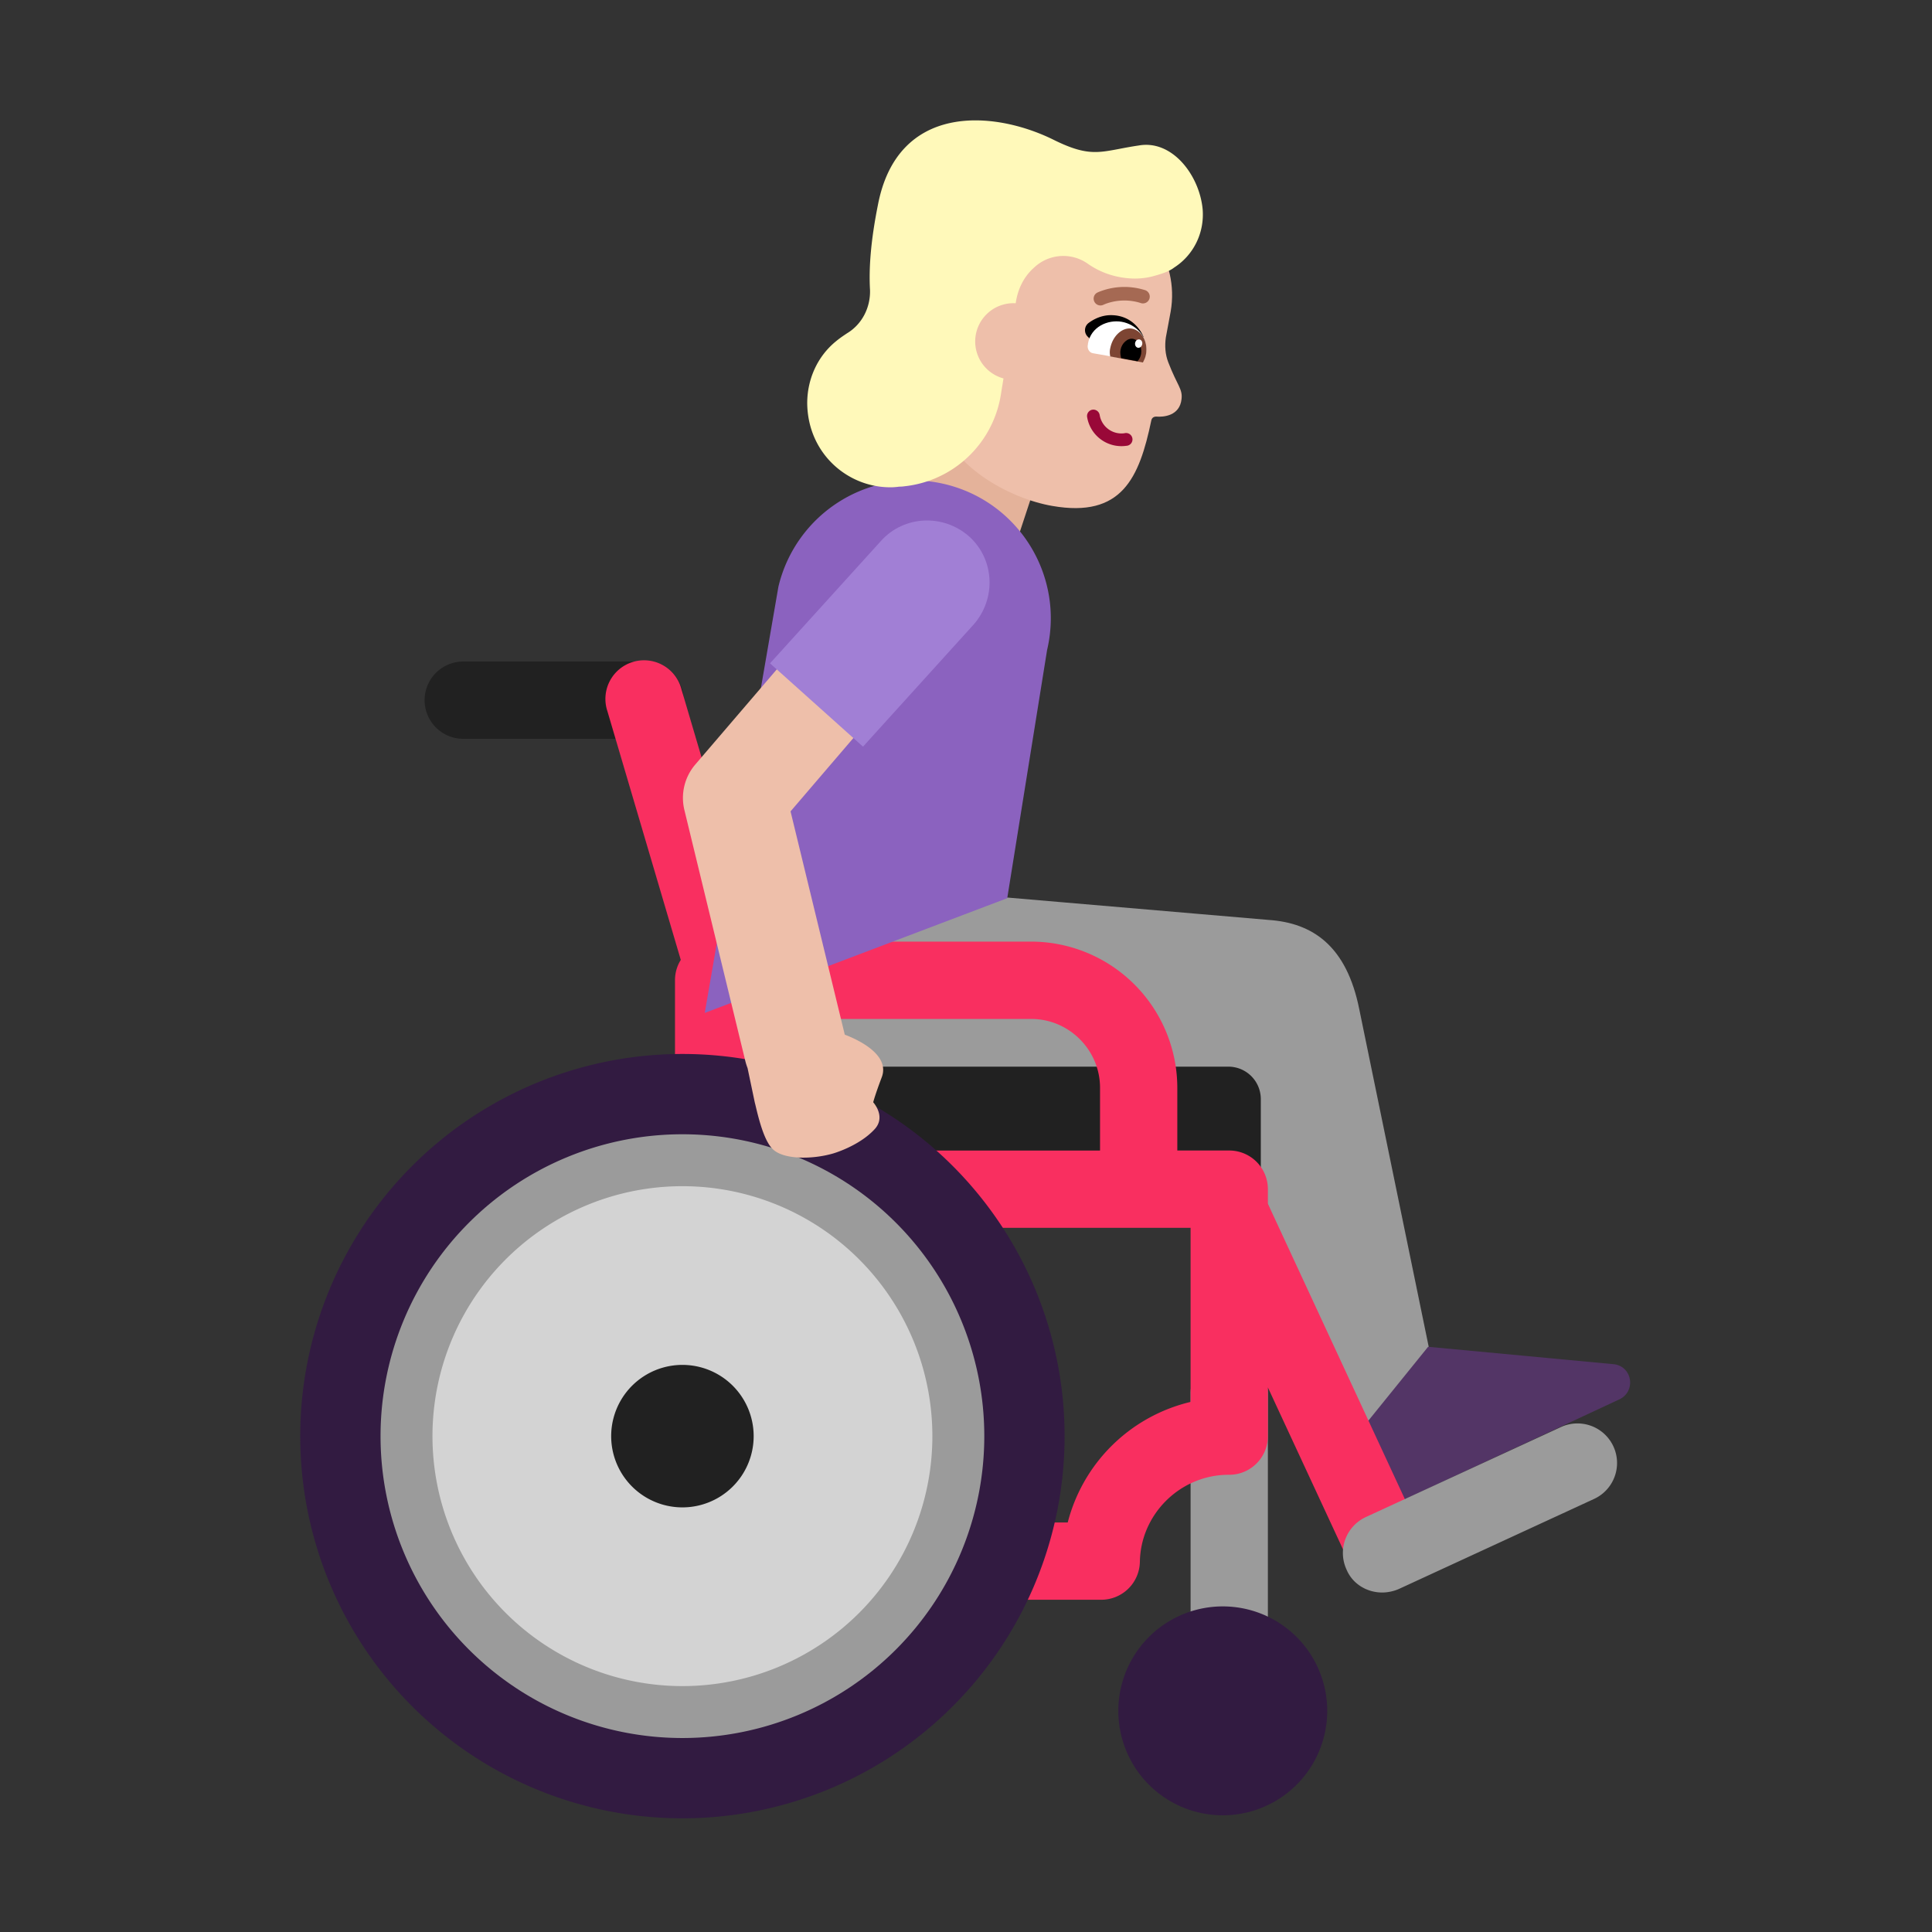 <svg xmlns="http://www.w3.org/2000/svg" width="3em" height="3em" viewBox="0 0 32 32"><rect x="0" y="0" width="32" height="32" fill="#333333" stroke="none"/><g fill="none"><path fill="#9B9B9B" d="m23.664 22.307l-1.15-5.59c-.21-1.05-.77-1.43-1.5-1.48l-4.32-.37l-4.36-.2s-.78 2.98.37 2.98l7.1.14c.18 0 .34.11.4.27l2.39 5.69z"/><path fill="#533566" d="m22.554 23.667l.49 1.04c.05.11.18.15.28.1l3.5-1.63c.27-.13.22-.53-.08-.58l-3.09-.29z"/><path fill="#212121" d="M10.683 10.957a.64.64 0 0 1 0 1.28h-3.01a.64.64 0 1 1 0-1.28zm9.66 6.71h-7.96v2.47h8.5v-1.93c0-.3-.24-.54-.54-.54"/><path fill="#9B9B9B" d="M20.36 22.437a.64.64 0 0 0-.64.64v5.24a.64.64 0 1 0 1.28 0v-5.24a.64.64 0 0 0-.64-.64"/><path fill="#F92F60" d="M10.06 11.778a.64.64 0 1 1 1.227-.362l1.234 4.18h4.559a2.424 2.424 0 0 1 2.42 2.42v1.04h.86a.64.64 0 0 1 .64.64v.242l2.514 5.42a.64.64 0 0 1-1.161.538L21 22.98v.807a.64.64 0 0 1-.64.64h-.01c-.8 0-1.456.65-1.47 1.44a.64.64 0 0 1-.64.63h-6.25a.64.64 0 0 1-.64-.64V20.13a.64.64 0 0 1-.17-.434v-3.46c0-.124.035-.24.096-.337zm2.4 7.279h5.76v-1.04c0-.627-.514-1.14-1.14-1.14h-4.62zm6.407 1.28H12.63v4.88h5.055a2.76 2.76 0 0 1 2.035-1.997v-2.883z"/><path fill="#321B41" d="M4.973 23.787a6.33 6.33 0 1 0 12.66 0a6.33 6.33 0 0 0-12.66 0m13.55 4.55a1.73 1.73 0 1 0 3.46 0a1.73 1.73 0 0 0-3.46 0"/><path fill="#9B9B9B" d="M6.303 23.787a5 5 0 1 0 10 0a5 5 0 0 0-10 0m16.87 2.53c-.09.04-.19.06-.28.06c-.25 0-.49-.14-.59-.38a.655.655 0 0 1 .32-.87l3.23-1.49a.655.655 0 1 1 .55 1.19z"/><path fill="#D3D3D3" d="M11.303 27.927a4.14 4.14 0 1 1 0-8.28a4.14 4.14 0 0 1 0 8.28"/><path fill="#212121" d="M11.303 24.967a1.18 1.18 0 1 1 0-2.36a1.18 1.18 0 0 1 0 2.36"/><path fill="#E4B29A" d="m15.593 6.457l-.63 1.84l1.88.66l.62-1.88z"/><path fill="#8B62BF" d="M15.643 8.017c1.23.29 1.99 1.52 1.7 2.75l-.66 4.11l-5.01 1.9l1.22-7.06a2.29 2.29 0 0 1 2.75-1.7"/><path fill="#EEBFAA" d="M14.497 9.183a.852.852 0 0 1 1.293 1.108l-2.696 3.148l.898 3.698c.19.072.762.324.611.71c-.11.29-.14.41-.14.41s.22.24.02.45c-.26.28-.69.4-.69.4c-.35.1-.83.1-1-.08c-.143-.144-.232-.518-.283-.734l-.007-.026l-.121-.576a1 1 0 0 1-.036-.113l-1.01-4.16a.85.85 0 0 1 .18-.755z"/><path fill="#A17FD5" d="m12.754 10.987l1.84-2.03c.38-.42 1.03-.45 1.46-.07c.42.38.45 1.03.07 1.46l-1.83 2.02z"/><path fill="#EEBFAA" d="m17.09 3.16l1.02.17c.85.15 1.43.97 1.28 1.83l-.08.43c-.02.14-.01.28.04.41c.15.39.24.44.22.61c-.03.28-.3.3-.42.29c-.04 0-.07.02-.08.06c-.2.96-.49 1.62-1.64 1.42c-.7-.12-1.75-.67-1.92-1.55l-.1-1.17l-.13-1.23c.14-.85.96-1.42 1.81-1.27"/><path fill="#990838" d="M18.093 6.786a.106.106 0 0 0-.087.12a.576.576 0 0 0 .65.478a.106.106 0 1 0-.033-.208a.365.365 0 0 1-.409-.303a.106.106 0 0 0-.12-.087"/><path fill="#A56953" d="M18.168 4.85a.113.113 0 0 0 .104.2l.008-.004l.034-.014a.9.9 0 0 1 .573-.015a.113.113 0 1 0 .066-.215a1.13 1.13 0 0 0-.765.038l-.014.007l-.004.002z"/><path fill="#000" d="M18.94 5.58s-.13-.36-.54-.36c-.16 0-.29.07-.37.13a.15.15 0 0 0-.02.22l.25.25z"/><path fill="#fff" d="M18.84 5.98c.06.01.12-.04.14-.11v-.01c.05-.28-.17-.49-.4-.53s-.51.08-.56.36v.01c-.02.07.02.14.08.15z"/><path fill="#7D4533" d="M18.93 6.004c.02-.04.04-.08.05-.13c.04-.21-.07-.4-.23-.43s-.32.12-.36.32a.3.3 0 0 0 0 .14z"/><path fill="#000" d="M18.84 5.983q.045-.045.06-.12c.02-.12-.04-.23-.13-.25s-.19.07-.21.18c-.01.05 0 .1.01.14z"/><path fill="#fff" d="M18.848 5.76c-.033-.006-.054-.042-.047-.08s.038-.064.071-.058s.054.04.047.079c-.007.038-.038.064-.071.059"/><path fill="#FFF9BA" d="M18.86 2.41c.56-.1 1.01.5 1.06 1.06c.03.4-.16.76-.47.96c-.09.07-.22.11-.37.15c-.12.03-.25.04-.38.03c-.25-.02-.48-.1-.68-.24a.704.704 0 0 0-.89.06c-.16.14-.26.33-.3.55l-.007.043a.634.634 0 0 0-.202 1.245l-.041.252a1.814 1.814 0 0 1-1.605 1.535q-.026.004-.055.005q-.03 0-.06.005l-.06.005c-.73.03-1.42-.54-1.43-1.39c0-.4.17-.78.48-1.03c.06-.05.12-.09.18-.13c.25-.15.39-.43.38-.72c-.02-.35.01-.8.13-1.4c.32-1.69 1.9-1.58 2.9-1.09c.529.264.724.227 1.099.156c.093-.018.197-.038.321-.056"/></g></svg>